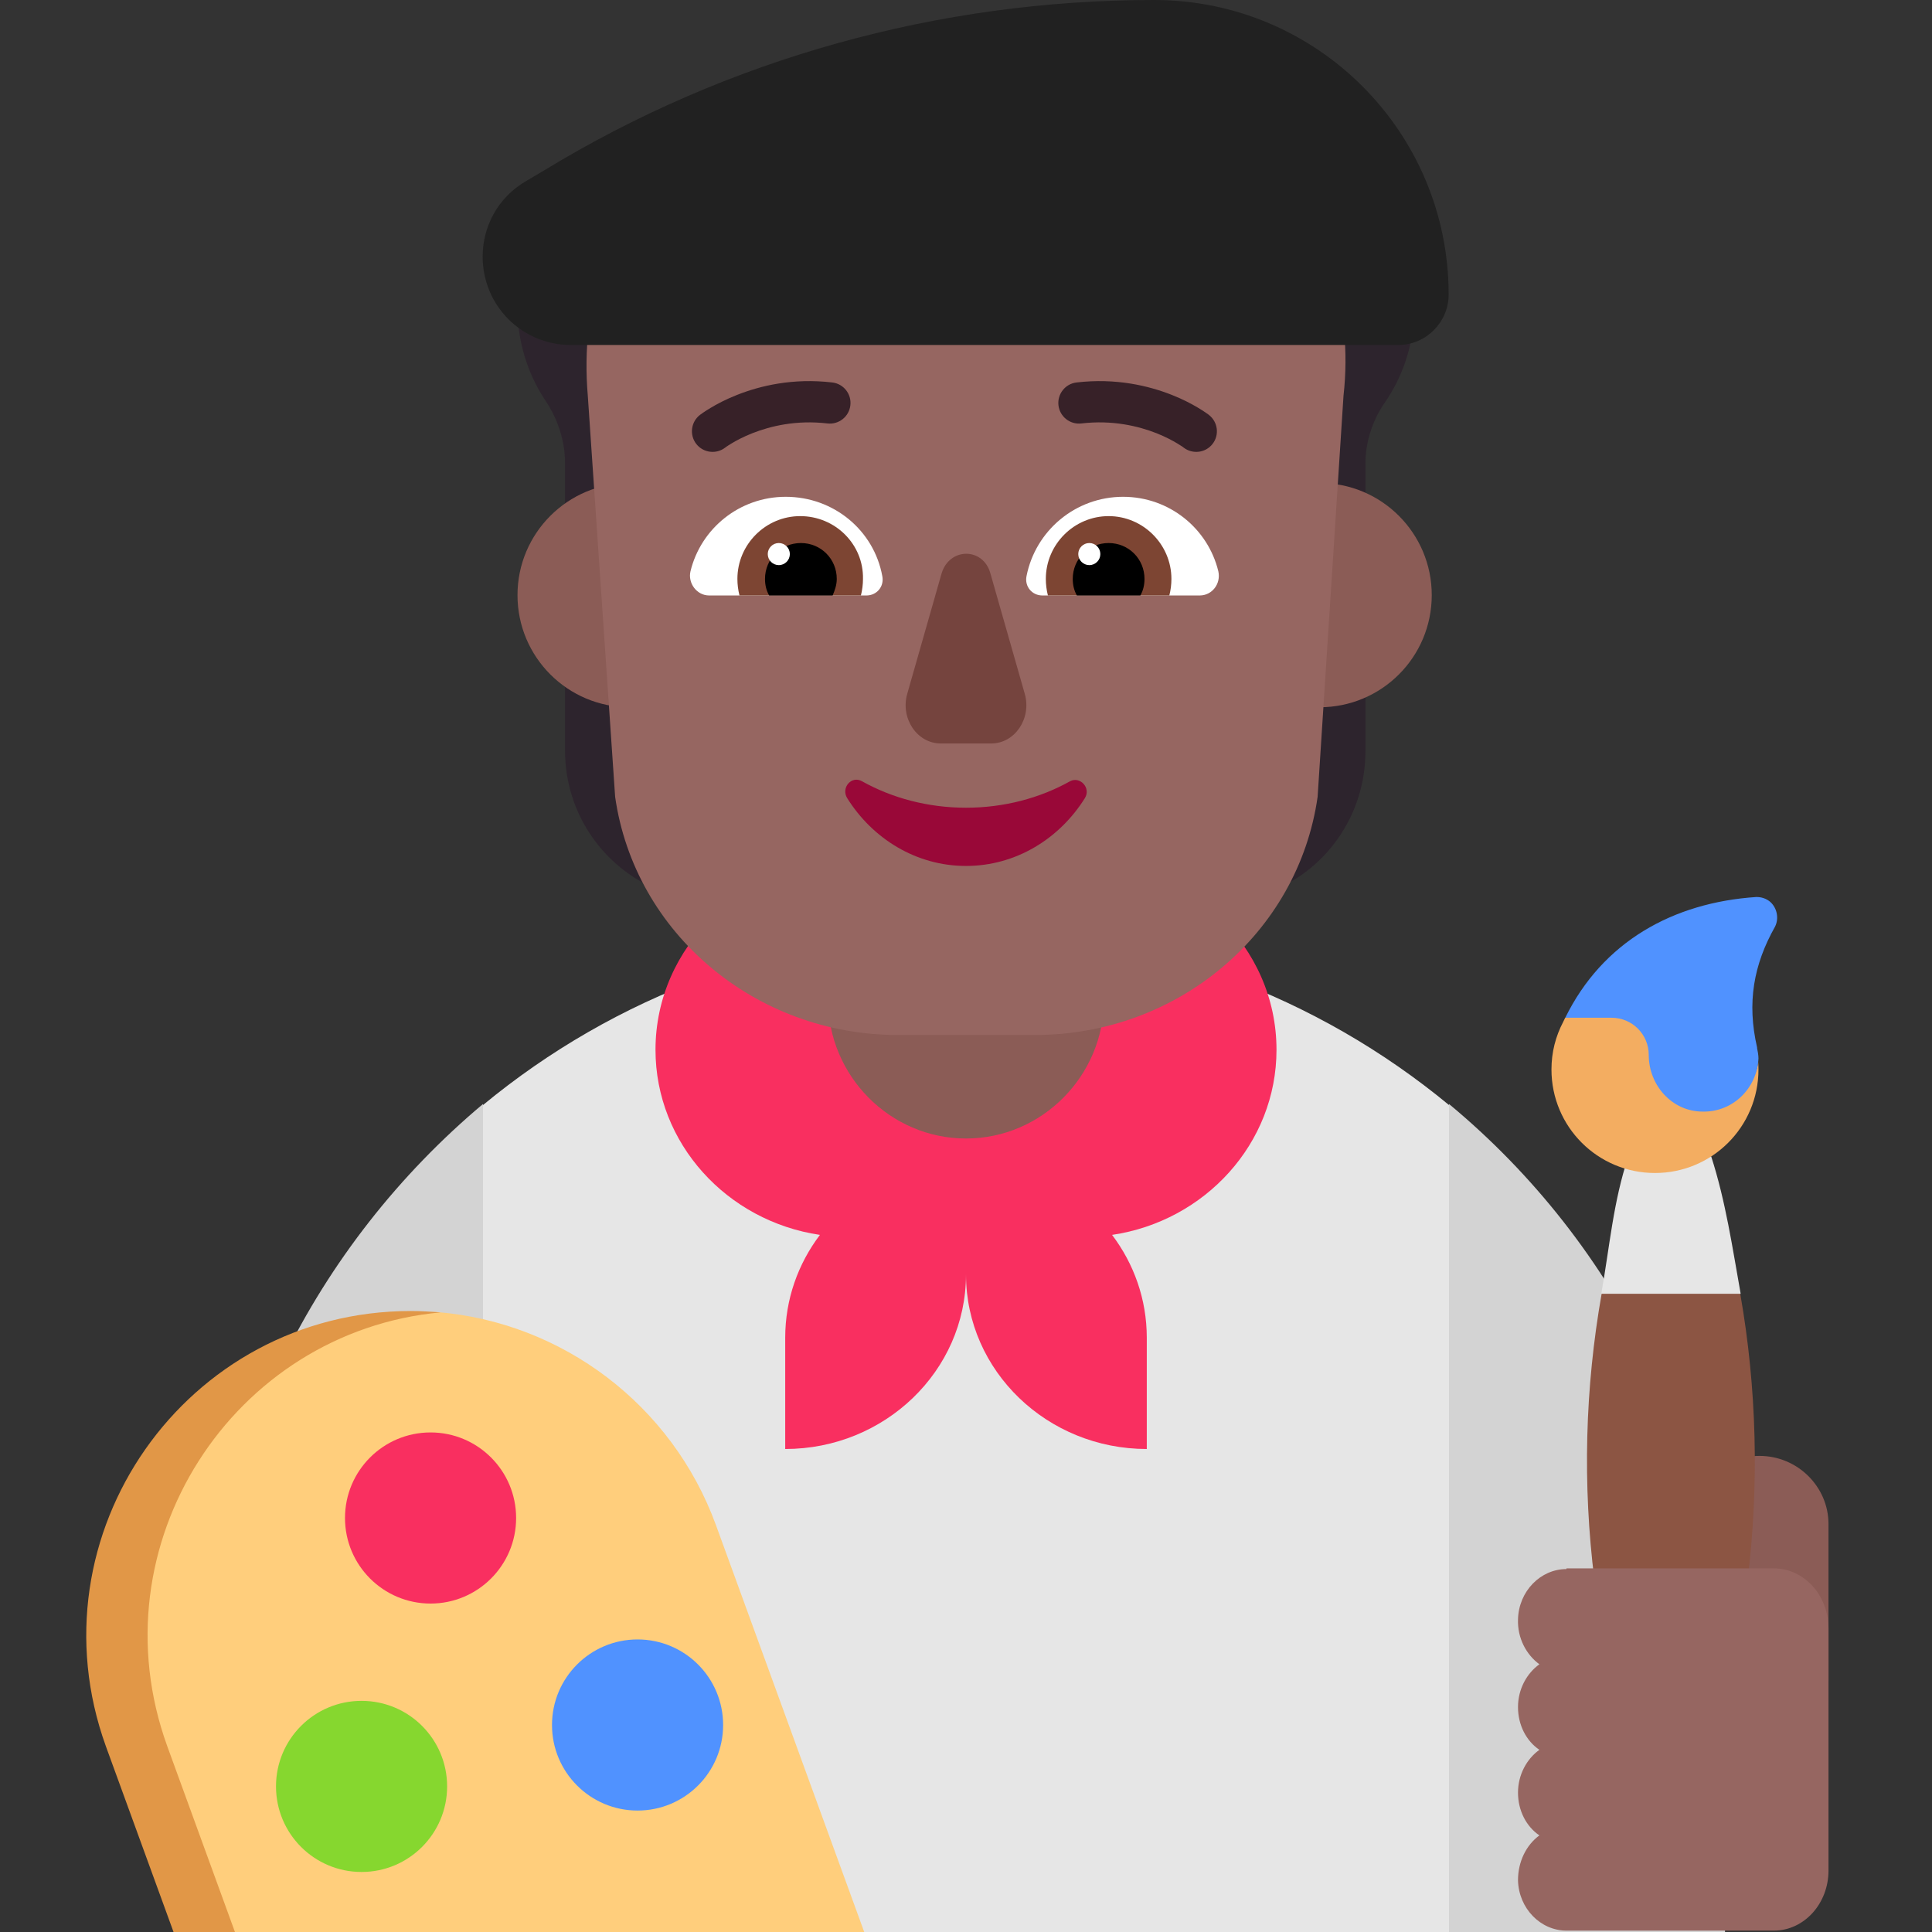 <svg viewBox="2 2 28 28" xmlns="http://www.w3.org/2000/svg">
<rect x="2" y="2" width="28" height="28" fill="#333333" stroke="none"/>
<path d="M9 18.015C10.902 16.443 13.342 15.5 16 15.5C18.658 15.5 21.097 16.443 23 18.015L25.194 23.978L23 30H9L7.08 23.978L9 18.015Z" fill="#E6E6E6"/>
<path d="M16 20.473C16.002 21.872 17.181 23 18.62 23V21.387C18.62 20.829 18.433 20.315 18.117 19.897C19.465 19.698 20.5 18.571 20.5 17.214C20.5 15.717 19.24 14.5 17.69 14.5H14.31C12.76 14.5 11.5 15.717 11.5 17.214C11.5 18.571 12.535 19.698 13.883 19.897C13.567 20.315 13.38 20.829 13.38 21.387V23C14.819 23 15.998 21.872 16 20.473Z" fill="#F92F60"/>
<path d="M5 26.5C4.98 23.09 6.582 20.03 9 18V29.98L5.02 30L5 26.5Z" fill="#D3D3D3"/>
<path d="M23 30V18C25.44 20.023 27 23.078 27 26.494V30H23Z" fill="#D3D3D3"/>
<path d="M4.919 30H14.525L12.375 24.1C11.739 22.359 10.148 21.162 8.332 21.015C8.207 21.005 7.985 21.038 7.859 21.051C5.135 21.332 2.829 24.24 3.939 27.31L4.919 30Z" fill="#FFCE7C"/>
<path d="M8.385 21.02C8.245 21.01 8.095 21 7.955 21C4.695 21 2.425 24.24 3.535 27.31L4.515 30H5.405L4.425 27.31C3.365 24.39 5.375 21.3 8.385 21.02Z" fill="#E19747"/>
<path d="M8.24 25.24C8.925 25.24 9.48 24.685 9.48 24C9.48 23.315 8.925 22.76 8.24 22.76C7.555 22.76 7 23.315 7 24C7 24.685 7.555 25.24 8.24 25.24Z" fill="#F92F60"/>
<path d="M11.24 28.24C11.925 28.24 12.48 27.685 12.48 27C12.48 26.315 11.925 25.76 11.24 25.76C10.555 25.76 10 26.315 10 27C10 27.685 10.555 28.24 11.24 28.24Z" fill="#5092FF"/>
<path d="M7.24 29.13C7.925 29.13 8.48 28.575 8.48 27.89C8.48 27.205 7.925 26.65 7.24 26.65C6.555 26.65 6 27.205 6 27.89C6 28.575 6.555 29.13 7.24 29.13Z" fill="#86D72F"/>
<path d="M27.5 23.1C28.05 23.1 28.5 23.545 28.5 24.088V26.35H26.5V24.088C26.5 23.545 26.94 23.1 27.5 23.1Z" fill="#8B5C56"/>
<path d="M25.212 20.75C24.971 22.115 24.934 23.514 25.108 24.9L25.658 29.27C25.698 29.55 25.938 29.77 26.218 29.77C26.508 29.77 26.748 29.56 26.778 29.27L27.328 24.9C27.496 23.513 27.461 22.116 27.221 20.75L26.199 20.355L25.212 20.75Z" fill="#8C5543"/>
<path d="M27.227 20.75C27.107 20.08 27.01 19.41 26.8 18.76H25.6C25.38 19.41 25.327 20.08 25.207 20.75H27.227Z" fill="#E6E6E6"/>
<path d="M24.684 16.75L25.387 16.547C25.687 16.547 26.07 16.985 26.07 17.285C26.07 17.725 26.197 17.797 26.637 17.797C27.059 17.806 27.437 17.797 27.481 17.391C27.484 17.427 27.485 17.463 27.485 17.5C27.485 18.33 26.815 19 25.985 19C25.155 19 24.485 18.33 24.485 17.5C24.485 17.25 24.545 17.02 24.655 16.81C24.665 16.79 24.674 16.77 24.684 16.75Z" fill="#F3AD61"/>
<path d="M27.655 15.07C27.595 15.02 27.525 15 27.455 15C26.245 15.08 25.225 15.65 24.685 16.75H25.355C25.655 16.75 25.895 16.99 25.895 17.29C25.895 17.73 26.235 18.11 26.675 18.11C27.115 18.12 27.465 17.77 27.485 17.34C27.485 17.29 27.475 17.24 27.465 17.19V17.18C27.315 16.53 27.415 15.98 27.725 15.43C27.785 15.31 27.755 15.16 27.655 15.07Z" fill="#5092FF"/>
<path d="M24.702 24.74C24.328 24.74 24.01 25.06 24 25.47C23.991 25.74 24.119 25.98 24.31 26.12C24.128 26.25 24 26.48 24 26.74C24 27 24.119 27.23 24.31 27.36C24.128 27.49 24 27.72 24 27.98C24 28.24 24.119 28.47 24.31 28.6C24.119 28.74 24 28.98 24 29.25C24.01 29.66 24.328 29.98 24.702 29.98H27.708C28.145 29.98 28.5 29.59 28.5 29.11V25.6C28.5 25.12 28.145 24.73 27.708 24.73H24.702V24.74Z" fill="#966661"/>
<path d="M16 18.5C14.9 18.5 14 17.592 14 16.483V14.517C14 13.408 14.9 12.5 16 12.5C17.1 12.5 18 13.408 18 14.517V16.483C18 17.592 17.1 18.5 16 18.5Z" fill="#8B5C56"/>
<path d="M20.908 4.23C21.422 4.41 21.887 4.77 22.184 5.29C22.65 6.11 22.58 7.1 22.066 7.84C21.887 8.1 21.789 8.41 21.789 8.72V12.89C21.789 13.82 21.205 14.65 20.334 14.95L18.463 15.6V8.17C18.324 8.02 18.196 7.86 18.087 7.67C17.919 7.38 17.83 7.07 17.79 6.75C17.701 6.76 17.612 6.77 17.513 6.77C16.929 6.77 16.404 6.55 15.989 6.2C15.583 6.56 15.048 6.77 14.464 6.77C14.375 6.77 14.276 6.76 14.187 6.75C14.158 7.06 14.059 7.38 13.89 7.67C13.781 7.86 13.663 8.03 13.514 8.17V15.59L11.644 14.94C10.773 14.63 10.189 13.81 10.189 12.88V8.71C10.189 8.4 10.09 8.09 9.921 7.83C9.436 7.12 9.347 6.16 9.773 5.36C10.06 4.81 10.535 4.42 11.079 4.23L19.542 3.15C19.849 3.66 20.343 4.04 20.908 4.23Z" fill="#2D242D"/>
<path d="M12.75 10.625C12.75 11.523 12.023 12.25 11.125 12.25C10.227 12.25 9.5 11.523 9.5 10.625C9.5 9.728 10.227 9 11.125 9C12.023 9 12.75 9.728 12.75 10.625Z" fill="#8B5C56"/>
<path d="M22.75 10.625C22.75 11.523 22.023 12.25 21.125 12.25C20.227 12.25 19.5 11.523 19.5 10.625C19.5 9.728 20.227 9 21.125 9C22.023 9 22.75 9.728 22.75 10.625Z" fill="#8B5C56"/>
<path d="M17.174 3H14.827C12.198 3 10.289 5.047 10.519 7.737L10.915 13.548C11.197 15.525 12.949 17 15.014 17H16.005H16.996C19.072 17 20.814 15.525 21.096 13.548L21.471 7.737C21.763 5.138 19.802 3 17.174 3Z" fill="#966661"/>
<path d="M12.007 10.28C12.157 9.66 12.717 9.2 13.387 9.2C14.087 9.2 14.667 9.69 14.787 10.35C14.817 10.5 14.707 10.63 14.557 10.63H12.277C12.097 10.63 11.967 10.45 12.007 10.28Z" fill="white"/>
<path d="M19.657 10.28C19.507 9.66 18.947 9.2 18.277 9.2C17.587 9.2 17.007 9.69 16.877 10.35C16.847 10.5 16.957 10.63 17.107 10.63H19.387C19.567 10.63 19.697 10.46 19.657 10.28Z" fill="white"/>
<path d="M12.687 10.39C12.687 9.89 13.097 9.48 13.597 9.48C14.107 9.48 14.517 9.89 14.507 10.39C14.507 10.47 14.497 10.55 14.477 10.63H12.717C12.697 10.55 12.687 10.47 12.687 10.39Z" fill="#7D4533"/>
<path d="M18.977 10.39C18.977 9.89 18.567 9.48 18.067 9.48C17.567 9.48 17.157 9.89 17.157 10.39C17.157 10.47 17.167 10.55 17.187 10.63H18.947C18.967 10.55 18.977 10.47 18.977 10.39Z" fill="#7D4533"/>
<path d="M13.607 9.87C13.897 9.87 14.127 10.1 14.127 10.39C14.127 10.48 14.097 10.56 14.067 10.63H13.147C13.107 10.56 13.087 10.48 13.087 10.39C13.087 10.1 13.317 9.87 13.607 9.87Z" fill="black"/>
<path d="M18.067 9.87C17.777 9.87 17.547 10.1 17.547 10.39C17.547 10.48 17.567 10.56 17.607 10.63H18.527C18.567 10.56 18.587 10.48 18.587 10.39C18.587 10.1 18.357 9.87 18.067 9.87Z" fill="black"/>
<path d="M12.143 8.014C12.013 8.116 11.99 8.304 12.091 8.434C12.193 8.564 12.38 8.587 12.51 8.487L12.513 8.485C12.515 8.483 12.521 8.479 12.529 8.473C12.544 8.463 12.569 8.446 12.603 8.426C12.671 8.385 12.773 8.33 12.905 8.278C13.167 8.175 13.542 8.084 13.992 8.137C14.156 8.156 14.305 8.039 14.324 7.875C14.344 7.711 14.226 7.562 14.062 7.543C13.492 7.476 13.017 7.591 12.685 7.722C12.519 7.787 12.387 7.858 12.296 7.913C12.25 7.94 12.214 7.964 12.188 7.982L12.143 8.014Z" fill="#372128"/>
<path d="M19.573 8.434C19.675 8.304 19.651 8.116 19.521 8.014L19.519 8.012L19.516 8.01L19.507 8.003C19.499 7.998 19.489 7.99 19.476 7.982C19.451 7.964 19.415 7.94 19.369 7.913C19.277 7.858 19.146 7.787 18.98 7.722C18.647 7.591 18.172 7.476 17.602 7.543C17.438 7.562 17.321 7.711 17.34 7.875C17.36 8.039 17.508 8.156 17.672 8.137C18.122 8.084 18.497 8.175 18.76 8.278C18.891 8.33 18.993 8.385 19.061 8.426C19.095 8.446 19.12 8.463 19.136 8.473C19.144 8.479 19.149 8.483 19.152 8.485L19.154 8.487C19.285 8.587 19.472 8.564 19.573 8.434Z" fill="#372128"/>
<path d="M13.447 10.03C13.447 10.118 13.376 10.19 13.287 10.19C13.199 10.19 13.127 10.118 13.127 10.03C13.127 9.942 13.199 9.87 13.287 9.87C13.376 9.87 13.447 9.942 13.447 10.03Z" fill="white"/>
<path d="M17.947 10.03C17.947 10.118 17.876 10.19 17.787 10.19C17.699 10.19 17.627 10.118 17.627 10.03C17.627 9.942 17.699 9.87 17.787 9.87C17.876 9.87 17.947 9.942 17.947 10.03Z" fill="white"/>
<path d="M15.645 10.315L15.149 12.053C15.046 12.409 15.289 12.775 15.635 12.775H16.365C16.711 12.775 16.954 12.409 16.851 12.053L16.355 10.315C16.253 9.929 15.757 9.929 15.645 10.315Z" fill="#75443E"/>
<path d="M16 13.706C15.45 13.706 14.93 13.567 14.492 13.322C14.339 13.236 14.186 13.418 14.278 13.567C14.645 14.154 15.277 14.55 16 14.55C16.724 14.55 17.356 14.154 17.723 13.567C17.815 13.418 17.652 13.247 17.509 13.322C17.071 13.567 16.551 13.706 16 13.706Z" fill="#990838"/>
<path d="M8.995 5.72C8.995 5.27 9.225 4.86 9.615 4.63L9.885 4.47C12.545 2.85 15.605 2 18.725 2C21.085 2 22.995 3.91 22.995 6.27C22.995 6.67 22.665 7 22.265 7H10.275C9.565 7 8.995 6.43 8.995 5.72Z" fill="#212121"/>
</svg>
